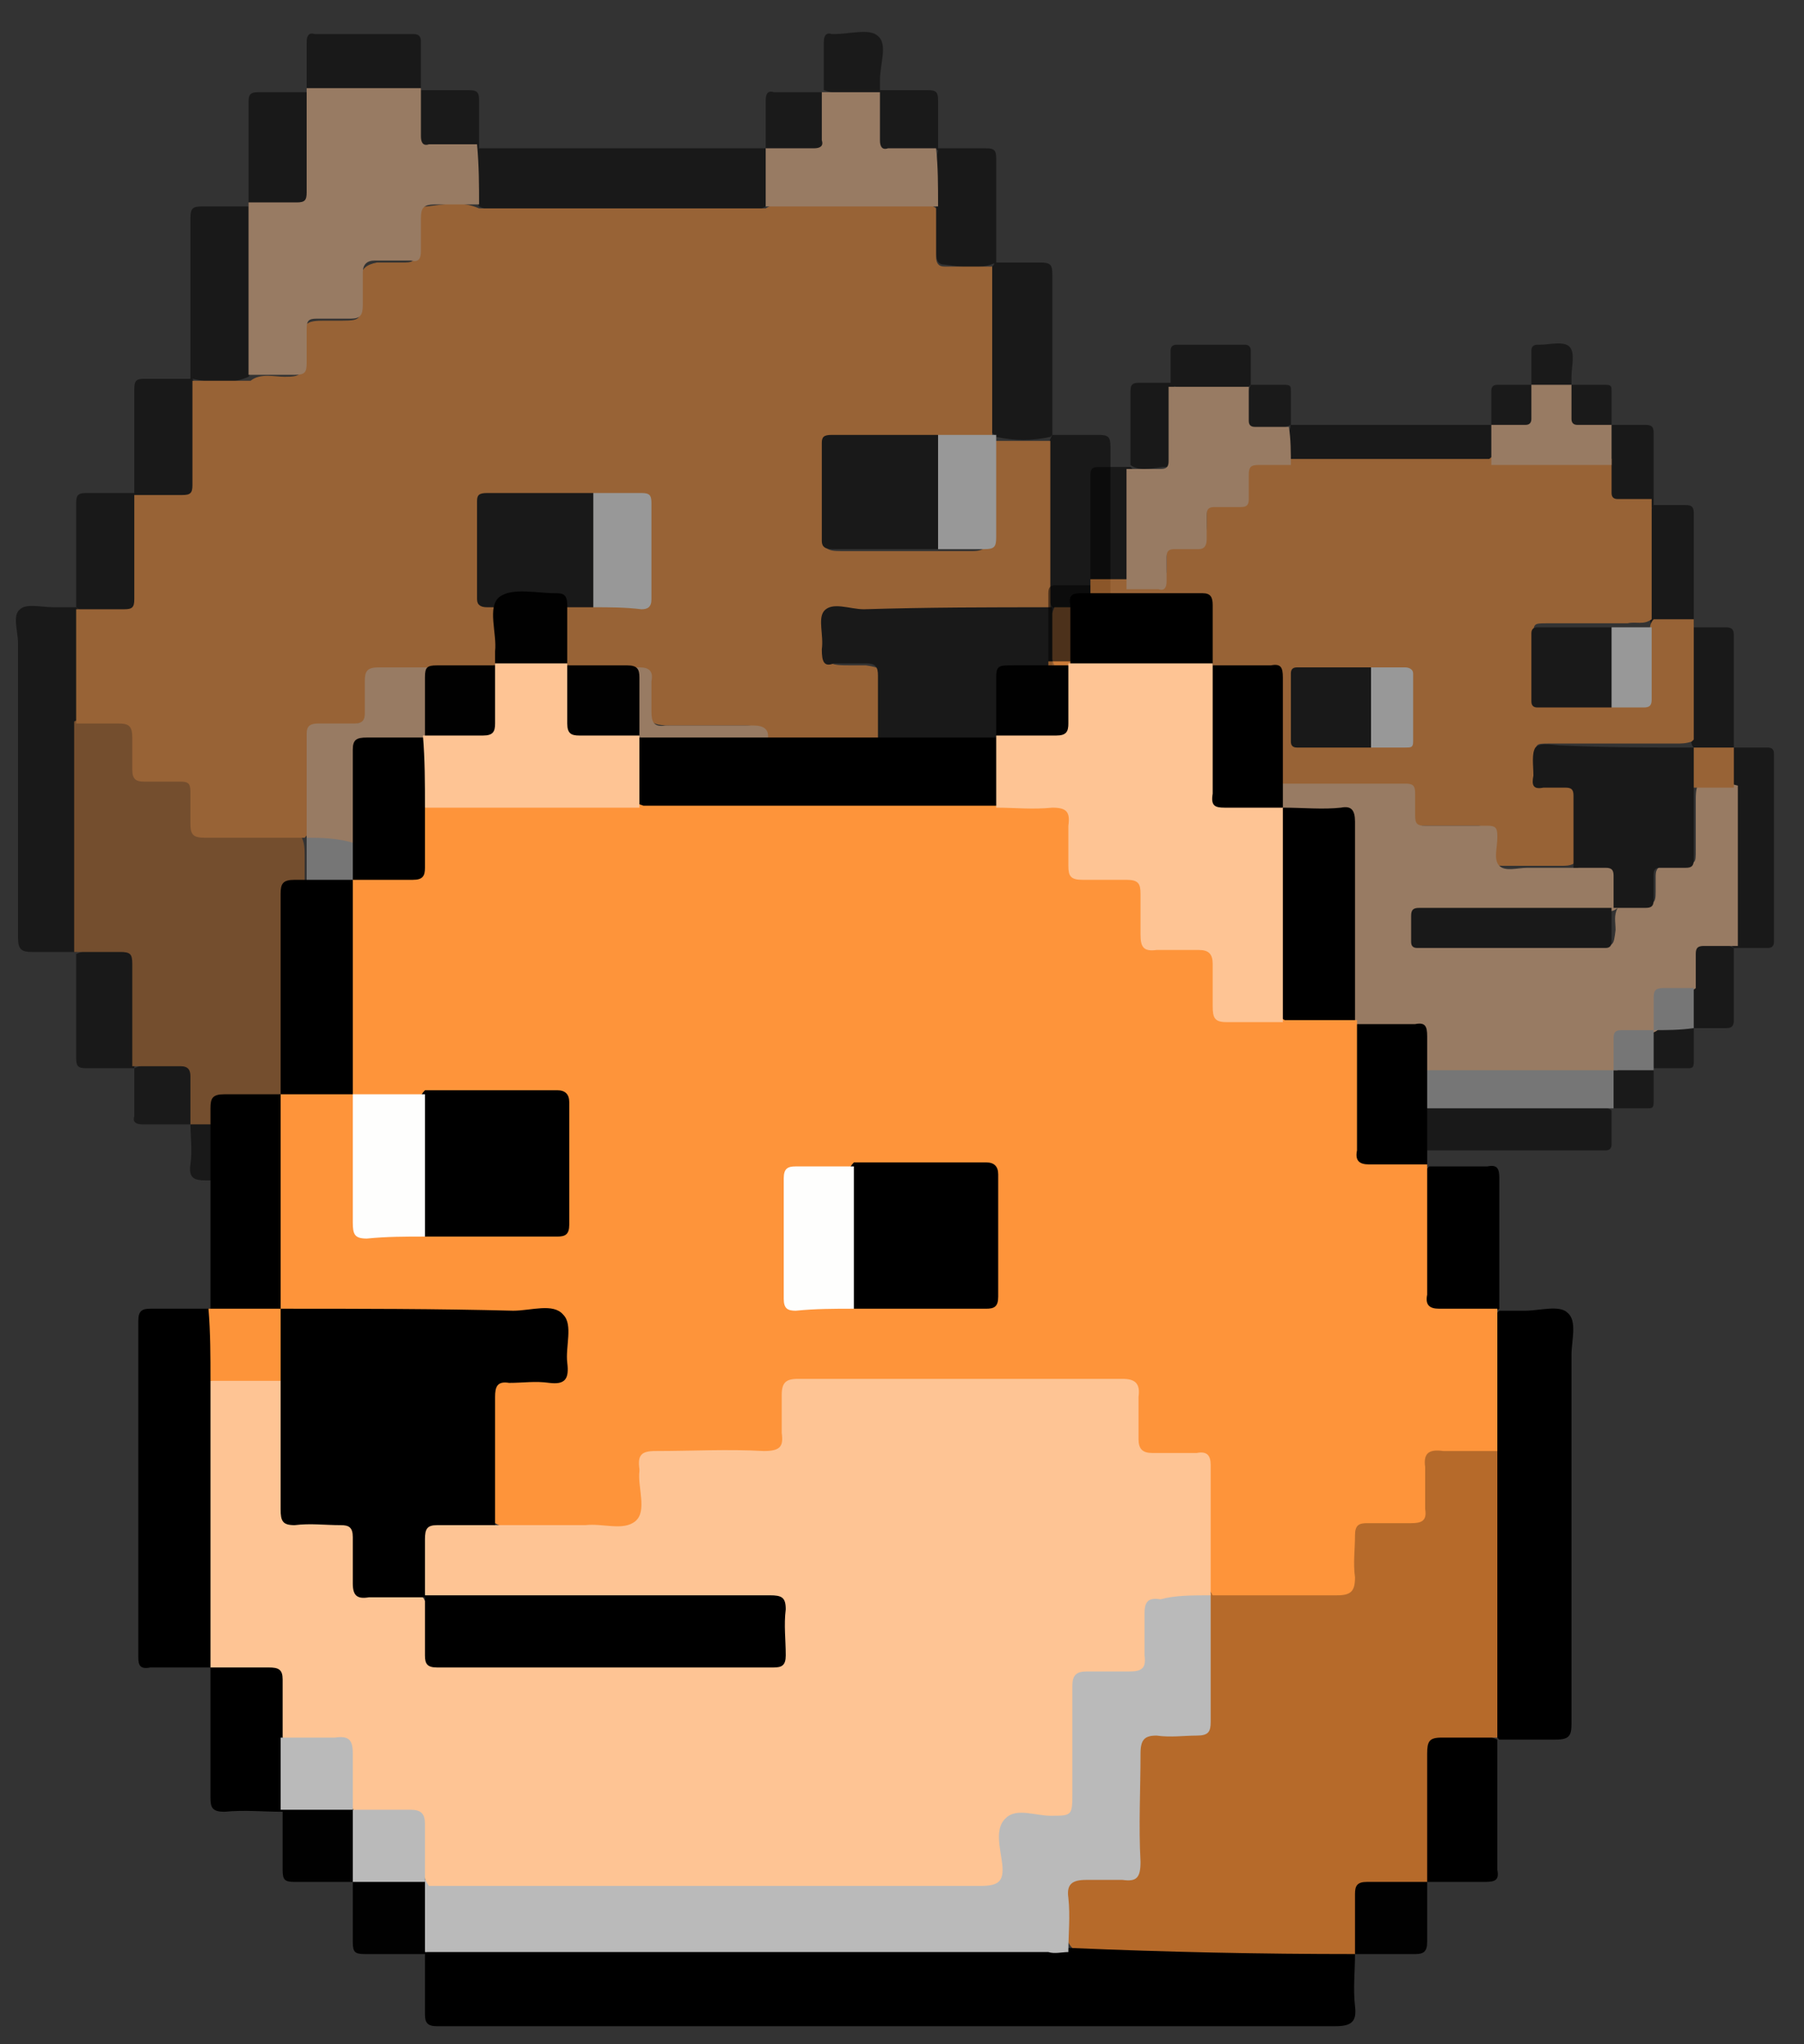 <?xml version="1.0" encoding="utf-8"?>
<!-- Generator: Adobe Illustrator 25.4.1, SVG Export Plug-In . SVG Version: 6.00 Build 0)  -->
<svg version="1.1" id="Capa_1" xmlns="http://www.w3.org/2000/svg" xmlns:xlink="http://www.w3.org/1999/xlink" x="0px" y="0px"
	 viewBox="0 0 90 102" style="enable-background:new 0 0 90 102;" xml:space="preserve">
<rect x="0" y="0" width="90" height="102" fill="#333333" stroke="none"/>
<style type="text/css">
	.st0{opacity:0.5;}
	.st1{fill:#010101;}
	.st2{fill:#B66A2A;}
	.st3{fill:#BABABA;}
	.st4{fill:#FE943A;}
	.st5{fill:#FEC494;}
	.st6{fill:#FD943A;}
	.st7{fill:#FEFEFD;}
</style>
<g class="st0">
	<path d="M46.8,56.1c0,0.8,0,1.6,0,2.4c0,0.3-0.1,0.5-0.4,0.4c-0.1,0-0.2,0-0.4,0c-11.9,0-23.8,0-35.7,0c-0.6,0-0.9-0.1-0.8-0.8
		c0.1-0.7,0-1.4,0-2.1c0,0,0.1-0.1,0.1-0.1c0.2-0.1,0.5-0.1,0.7-0.1c3.6,0,7.1,0,10.7,0c1.4,0,2.8,0,4.2,0c6.8,0,13.5,0,20.3,0
		c0.4,0,0.9-0.1,1.3,0.1C46.7,56.1,46.7,56.1,46.8,56.1z"/>
	<path d="M3.8,47.5c-0.7,0-1.5,0-2.2,0c-0.5,0-0.7-0.1-0.7-0.7c0-4.9,0-9.8,0-14.7c0-0.6-0.3-1.4,0.1-1.7c0.3-0.3,1.1-0.1,1.7-0.1
		c0.4,0,0.7,0,1.1,0c0,0,0.1,0.1,0.1,0.1c0.2,0.3,0.1,0.7,0.1,1c0,1.6,0,3.1,0,4.7c0,3.5,0,7.1,0,10.6c0,0.2,0,0.5-0.1,0.7
		C3.9,47.5,3.8,47.5,3.8,47.5z"/>
	<path d="M23.9,7.4c4.8,0,9.6,0,14.3,0c0,0,0.1,0.1,0.1,0.1c0.1,0.9,0.3,1.9-0.1,2.8c-0.3,0.2-0.7,0.2-1,0.2c-4.1,0-8.1,0-12.2,0
		c-0.4,0-0.7,0-1.1-0.2c-0.5-0.9-0.3-1.9-0.1-2.8C23.8,7.5,23.8,7.4,23.9,7.4z"/>
	<path d="M55.4,30.3c0.8,0,1.6,0,2.4,0c0.3,0,0.4,0.1,0.4,0.4c0,4.5,0,9,0,13.5c0,0.3-0.1,0.4-0.4,0.4c-0.8,0-1.6,0-2.4,0
		c0,0-0.1-0.1-0.1-0.1c-0.1-0.2-0.1-0.5-0.1-0.7c0-3.5,0-7.1,0-10.6c0-0.9-0.1-1.9,0.1-2.8C55.3,30.4,55.3,30.4,55.4,30.3z"/>
	<path d="M9.5,18.9c0-2.7,0-5.3,0-8c0-0.5,0.1-0.6,0.6-0.6c0.8,0,1.5,0,2.3,0c0,0,0.1,0.1,0.1,0.1c0.1,0.3,0.1,0.6,0.1,0.8
		c0,2.2,0,4.5,0,6.7c0,0.3,0,0.6-0.2,0.9c-0.9,0.4-1.9,0.3-2.8,0.1C9.6,18.9,9.6,18.9,9.5,18.9z"/>
	<path d="M49.6,13.1c0.8,0,1.5,0,2.3,0c0.5,0,0.6,0.1,0.6,0.6c0,2.7,0,5.3,0,8c0,0-0.1,0.1-0.1,0.1c-0.9,0.2-1.8,0.2-2.7,0
		c-0.1-0.1-0.1-0.1-0.2-0.2c-0.1-0.3-0.1-0.6-0.1-0.8c0-2.2,0-4.4,0-6.6c0-0.3,0-0.6,0.1-0.9C49.6,13.2,49.6,13.2,49.6,13.1z"/>
	<path d="M52.5,21.7c0.8,0,1.5,0,2.3,0c0.5,0,0.6,0.1,0.6,0.6c0,2.7,0,5.3,0,8c0,0,0,0,0,0c-1,0.4-1.9,0.4-2.9,0
		c-0.2-0.3-0.2-0.7-0.2-1c0-2.2,0-4.4,0-6.6C52.3,22.4,52.3,22,52.5,21.7L52.5,21.7z"/>
	<path d="M15.3,4.5c0-0.8,0-1.6,0-2.4c0-0.3,0.1-0.5,0.4-0.4c1.6,0,3.2,0,4.9,0c0.3,0,0.4,0.1,0.4,0.4c0,0.8,0,1.6,0,2.4
		c0,0-0.1,0.1-0.1,0.1c-0.9,0.3-1.8,0.1-2.7,0.1c-0.9,0-1.9,0.1-2.8-0.1C15.3,4.6,15.3,4.6,15.3,4.5z"/>
	<path d="M12.4,10.3c0-1.7,0-3.5,0-5.2c0-0.4,0.1-0.5,0.5-0.5c0.8,0,1.6,0,2.4,0c0,0,0,0,0,0c0.2,0.2,0.2,0.5,0.2,0.8
		c0,1.4,0,2.8,0,4.1c0,0.8-0.2,1-1,1C13.8,10.5,13,10.7,12.4,10.3L12.4,10.3z"/>
	<path d="M46.8,7.4c0.8,0,1.6,0,2.4,0c0.4,0,0.5,0.1,0.5,0.5c0,1.7,0,3.5,0,5.2l0,0c-0.9,0.4-1.8,0.2-2.6,0.1
		c-0.4,0-0.4-0.4-0.4-0.7c0-0.7,0-1.5,0-2.2c0-0.9-0.1-1.9,0.1-2.8C46.7,7.5,46.7,7.4,46.8,7.4z"/>
	<path d="M6.7,24.6c0-1.7,0-3.5,0-5.2c0-0.4,0.1-0.5,0.5-0.5c0.8,0,1.6,0,2.4,0c0,0,0,0,0,0c0.2,0.3,0.2,0.6,0.2,0.9
		c0,1.3,0,2.7,0,4c0,0.9-0.2,1.1-1.1,1.1c-0.6,0-1.3,0.1-1.9-0.1C6.7,24.7,6.7,24.6,6.7,24.6z"/>
	<path d="M55.4,44.7c0,1.7,0,3.5,0,5.2c0,0.4-0.1,0.6-0.5,0.6c-0.8,0-1.6,0-2.3,0c0,0-0.1-0.1-0.1-0.1c-0.2-0.9-0.1-1.9-0.1-2.8
		c0-0.7,0-1.4,0-2.1c0-0.6,0.3-0.9,0.9-0.9C53.9,44.5,54.7,44.2,55.4,44.7L55.4,44.7z"/>
	<path d="M6.7,53.3c-0.8,0-1.6,0-2.4,0c-0.4,0-0.5-0.1-0.5-0.5c0-1.7,0-3.5,0-5.2c0,0,0,0,0,0c0.9-0.4,1.8-0.2,2.6-0.1
		c0.3,0,0.4,0.3,0.4,0.5c0,1.7,0.2,3.5-0.1,5.2C6.7,53.2,6.7,53.2,6.7,53.3z"/>
	<path d="M3.8,30.3c0-1.7,0-3.5,0-5.2c0-0.4,0.1-0.5,0.5-0.5c0.8,0,1.6,0,2.4,0l0,0c0.2,0.2,0.2,0.5,0.2,0.8c0,1.4,0,2.8,0,4.1
		c0,0.8-0.2,1-1,1C5.2,30.5,4.4,30.8,3.8,30.3L3.8,30.3z"/>
	<path class="st1" d="M41.1,4.5c0-0.8,0-1.6,0-2.4c0-0.3,0.1-0.5,0.4-0.4c0,0,0,0,0.1,0c0.8,0,1.8-0.3,2.2,0.1
		c0.5,0.4,0.1,1.4,0.1,2.2c0,0.2,0,0.4,0,0.6c0,0-0.1,0.1-0.1,0.1C42.9,4.8,42,4.8,41.1,4.5C41.1,4.6,41.1,4.6,41.1,4.5z"/>
	<path class="st1" d="M21,4.5c0.8,0,1.6,0,2.4,0c0.4,0,0.5,0.1,0.5,0.5c0,0.8,0,1.6,0,2.4c0,0,0,0,0,0c-0.9,0.4-1.8,0.2-2.6,0.2
		c-0.2,0-0.4-0.2-0.4-0.4C20.8,6.3,20.6,5.4,21,4.5L21,4.5z"/>
	<path class="st1" d="M38.2,7.4c0-0.8,0-1.6,0-2.4c0-0.3,0.1-0.5,0.4-0.4c0.8,0,1.6,0,2.4,0l0,0c0.4,0.9,0.2,1.8,0.2,2.6
		c0,0.2-0.2,0.4-0.4,0.4C39.9,7.6,39,7.8,38.2,7.4L38.2,7.4z"/>
	<path class="st1" d="M43.9,4.5c0.8,0,1.6,0,2.4,0c0.4,0,0.5,0.1,0.5,0.5c0,0.8,0,1.6,0,2.4c0,0,0,0,0,0c-0.9,0.4-1.8,0.2-2.6,0.2
		c-0.2,0-0.4-0.2-0.4-0.4C43.7,6.3,43.5,5.4,43.9,4.5L43.9,4.5z"/>
	<path class="st1" d="M52.5,50.4c0,0.8,0,1.6,0,2.4c0,0.4-0.1,0.5-0.5,0.5c-0.8,0-1.6,0-2.4,0c0,0-0.1-0.1-0.1-0.1
		c-0.2-0.9-0.2-1.8,0-2.7c0-0.1,0.1-0.1,0.2-0.2C50.7,50.2,51.6,50,52.5,50.4L52.5,50.4z"/>
	<path class="st1" d="M9.5,56.1c-0.8,0-1.6,0-2.4,0c-0.3,0-0.5-0.1-0.4-0.4c0-0.8,0-1.6,0-2.4c0,0,0,0,0,0c0.9-0.4,1.8-0.2,2.6-0.2
		c0.2,0,0.4,0.2,0.4,0.4C9.8,54.4,10,55.3,9.5,56.1L9.5,56.1z"/>
	<path class="st1" d="M49.6,53.3c0,0.8,0,1.6,0,2.4c0,0.4-0.1,0.5-0.5,0.5c-0.8,0-1.6,0-2.4,0c0,0,0,0,0,0c-0.4-0.9-0.2-1.8-0.1-2.8
		c0-0.1,0.1-0.2,0.2-0.2C47.8,53,48.7,52.9,49.6,53.3L49.6,53.3z"/>
	<path class="st2" d="M9.5,56.1c0-0.8,0-1.6,0-2.4c0-0.3-0.1-0.5-0.5-0.5c-0.8,0-1.6,0-2.4,0c0-1.7,0-3.4,0-5.1
		c0-0.5-0.1-0.6-0.6-0.6c-0.8,0-1.5,0-2.3,0c0-3.8,0-7.7,0-11.5c0.8-0.4,1.7-0.2,2.6-0.1c0.3,0,0.4,0.3,0.4,0.5c0.1,0.3,0,0.6,0,0.9
		c0,1.6,0,1.4,1.5,1.4c0.2,0,0.4,0,0.6,0c0.6,0,0.8,0.3,0.8,0.8c0,0.4,0,0.8,0,1.1c0,0.8,0.1,0.9,0.8,0.9c1.2,0,2.4,0,3.6,0
		c0.4,0,0.7,0,1,0.2c0.2,0.3,0.2,0.7,0.2,1c0,1.2,0,2.5,0,3.7c0,0.6,0.2,0.8,0.8,0.8c0.3,0,0.7,0,1,0c0.9,0,1.1,0.2,1.1,1.1
		c0,1.2,0,2.4,0,3.6c0,1,0,1,1,1c1.9,0,1.9,0,1.9,1.9c0,0.4,0.1,0.8-0.2,1.2C17.2,56.1,13.3,56.1,9.5,56.1z"/>
	<path class="st3" d="M21,56.1c0-0.7,0-1.4,0-2.1c0-0.6-0.2-0.7-0.7-0.7c-0.5,0-1,0-1.4,0c-0.5,0-0.7-0.1-0.7-0.7c0-1.5,0-2.9,0-4.4
		c0-0.5-0.1-0.7-0.7-0.7c-0.5,0-1.1,0-1.6,0c-0.5,0-0.6-0.2-0.6-0.6c0-1.7,0-3.4,0-5.2c0,0,0.1-0.1,0.1-0.1c0.8-0.3,1.6-0.1,2.4-0.1
		c0.4,0,0.5,0.3,0.6,0.7c0,0.5,0,1,0,1.5c0,0.4,0.2,0.6,0.6,0.6c0.4,0,0.9,0,1.3,0c0.8,0,0.9,0.2,0.9,1c0,1.3,0,2.6,0,3.9
		c0,0.8,0.1,0.9,0.9,0.9c0.4,0,0.8,0,1.1,0c0.5,0,0.8,0.3,0.8,0.8c0,0.4,0,0.8,0,1.2c0,0.6,0.2,0.9,0.8,0.8c0.2,0,0.5,0,0.7,0
		c6.7,0,13.3,0,20,0c0.4,0,0.9-0.1,1.2,0.2c0,1,0,1.9,0,2.9c-8.3,0-16.6,0-24.9,0C21.6,56.1,21.3,56.1,21,56.1z"/>
	<path class="st4" d="M15.2,41.8c-1.7,0-3.3,0-5,0c-0.6,0-0.7-0.2-0.7-0.7c0-0.5,0-1.1,0-1.6c0-0.4-0.1-0.5-0.5-0.5
		c-0.6,0-1.2,0-1.8,0c-0.4,0-0.6-0.1-0.6-0.6c0-0.5,0-1.1,0-1.6c0-0.6-0.2-0.7-0.7-0.7c-0.7,0-1.4,0-2.1,0c0-1.9,0-3.8,0-5.7
		c0.8,0,1.6,0,2.4,0c0.4,0,0.5-0.1,0.5-0.5c0-1.7,0-3.5,0-5.2c0.8,0,1.6,0,2.4,0c0.4,0,0.5-0.1,0.5-0.5c0-1.7,0-3.5,0-5.2
		c1,0,1.9,0,2.9,0c0.5-0.4,1.2-0.2,1.7-0.2c0.8,0,0.9-0.1,0.9-0.9c0-0.3,0-0.6,0-0.9c0-0.9,0.2-1,1.1-1c0.3,0,0.6,0,0.9,0
		c0.9,0,0.9-0.1,0.9-1c0-0.4,0-0.8,0-1.1c0-0.5,0.3-0.7,0.8-0.8c0.5,0,1,0,1.4,0c0.5,0,0.6-0.2,0.6-0.7c0-0.5,0-1,0-1.4
		c0-0.3,0.1-0.7,0.5-0.7c0.9-0.1,1.7-0.3,2.6,0.1c4.8,0,9.5,0,14.3,0c0.3-0.2,0.6-0.2,0.9-0.2c2.2,0,4.5,0,6.7,0
		c0.3,0,0.7,0,0.9,0.2c0,0.8,0,1.6,0,2.4c0,0.3,0.1,0.5,0.4,0.5c0.8,0,1.6,0,2.4,0c0,2.9,0,5.7,0,8.6c-0.5,0.4-1.1,0.2-1.7,0.2
		c-0.4,0-0.8,0-1.2,0c-1.5,0-3,0-4.5,0c-1,0-1,0-1,1.1c0,1.1,0,2.2,0,3.4c0,0.8,0.1,0.9,0.9,0.9c1.5,0,3.1,0,4.6,0
		c0.6,0,1.2,0,1.9,0c0.6,0,0.8-0.2,0.8-0.8c0-1.2,0-2.5,0-3.7c0-0.4,0-0.7,0.2-1c1,0,1.9,0,2.9,0c0,2.9,0,5.7,0,8.6
		c0,0-0.1,0.1-0.1,0.1c-0.4,0.2-0.7,0.1-1.1,0.1c-3,0-6,0-9,0c-1,0-1,0-1,1c0,1.4,0,1.4,1.4,1.4c0.2,0,0.4,0,0.6,0
		c0.7,0.1,0.9,0.2,0.9,0.9c0,1.5,0,2.9,0,4.4c0,0.2,0,0.5-0.2,0.7c-0.2,0.2-0.5,0.2-0.8,0.2c-1.4,0-2.7,0-4.1,0
		C38.2,39.1,38,39,38,38c0-0.3,0-0.7,0-1c0-0.6-0.2-0.8-0.8-0.8c-1.2,0-2.5,0-3.7,0c-1.1,0-1.2-0.2-1.2-1.2c0-1.8,0.2-1.7-1.7-1.7
		c-3.7,0-7.3,0-11,0c-1.1,0-1.1,0-1.1,1.1c0,1.7,0,1.7-1.7,1.8c-1.1,0-1.1,0-1.1,1.1c0,1.1,0,2.3,0,3.4
		C15.5,41.2,15.5,41.5,15.2,41.8L15.2,41.8z"/>
	<path class="st5" d="M23.9,10.2c-0.7,0-1.5,0-2.2,0c-0.6,0-0.7,0.2-0.7,0.7c0,0.5,0,1.1,0,1.6c0,0.4-0.1,0.6-0.5,0.5
		c-0.6,0-1.2,0-1.8,0c-0.4,0-0.6,0.2-0.6,0.6c0,0.5,0,1.1,0,1.6c0,0.5-0.1,0.7-0.6,0.7c-0.6,0-1.1,0-1.7,0c-0.4,0-0.5,0.1-0.5,0.5
		c0,0.6,0,1.1,0,1.7c0,0.5-0.1,0.6-0.6,0.6c-0.8,0-1.5,0-2.3,0c0-2.9,0-5.7,0-8.6c0.8,0,1.6,0,2.4,0c0.4,0,0.5-0.1,0.5-0.5
		c0-1.7,0-3.5,0-5.2c1.9,0,3.8,0,5.7,0c0,0.8,0,1.6,0,2.4c0,0.3,0.1,0.5,0.4,0.4c0.8,0,1.6,0,2.4,0C23.9,8.3,23.9,9.3,23.9,10.2z"/>
	<path class="st5" d="M46.8,10.3c-2.9,0-5.7,0-8.6,0c0-1,0-1.9,0-2.9c0.8,0,1.6,0,2.4,0c0.3,0,0.5-0.1,0.4-0.4c0-0.8,0-1.6,0-2.4
		c1,0,1.9,0,2.9,0c0,0.8,0,1.6,0,2.4c0,0.3,0.1,0.5,0.4,0.4c0.8,0,1.6,0,2.4,0C46.8,8.3,46.8,9.3,46.8,10.3z"/>
	<path class="st5" d="M15.3,41.8c0-1.7,0-3.5,0-5.2c0-0.4,0.2-0.5,0.6-0.5c0.6,0,1.2,0,1.8,0c0.4,0,0.5-0.2,0.5-0.5
		c0-0.5,0-1.1,0-1.6c0-0.5,0.1-0.7,0.7-0.7c2.1,0,4.2,0,6.3,0c2.2,0,4.5,0,6.7,0c0.5,0,0.7,0.2,0.6,0.7c0,0.5,0,1,0,1.5
		c0,0.5,0.1,0.8,0.7,0.7c1.5,0,2.9,0,4.4,0c0.5,0,0.8,0.2,0.7,0.7c0,0,0,0,0,0.1c0.1,0.7-0.3,1.6,0.2,2c0.5,0.4,1.3,0.1,2,0.1
		c1.2,0,2.4,0,3.6,0c0.8-0.4,1.7-0.2,2.6-0.1c0.2,0,0.4,0.2,0.4,0.4c0.1,0.9,0.2,1.7-0.1,2.6c-0.3,0.3-0.8,0.3-1.2,0.3
		c-3.9,0-7.9,0-11.8,0c-1.1,0-1.2,0-1.2,1.2c0,1.2,0,1.2,1.3,1.2c3.8,0,7.7,0,11.5,0c1.1,0,1.1,0,1.1-1.1c0-0.5-0.1-1.1,0.2-1.5
		c0.5-0.4,1.1-0.2,1.7-0.2c0.9,0,0.9-0.1,0.9-0.9c0-0.4,0-0.8,0-1.1c0-0.5,0.3-0.8,0.8-0.8c0.4,0,0.7,0,1.1,0c1,0,1,0,1-1
		c0-1.2,0-2.4,0-3.6c0-0.3,0-0.7,0.2-1c1-0.3,1.9-0.3,2.9,0c0,3.4,0,6.8,0,10.3c0,0.4,0,0.8,0,1.2c-0.8,0-1.6,0-2.4,0
		c-0.4,0-0.5,0.1-0.5,0.5c0,0.8,0,1.6,0,2.4c-0.3,0.3-0.7,0.2-1,0.2c-1.8,0-1.6-0.2-1.6,1.6c0,0.4,0,0.7-0.2,1l0,0
		c-0.5,0.4-1.2,0.2-1.7,0.2c-0.9,0-0.9,0-0.9,0.9c0,0.6,0.2,1.2-0.2,1.7c0,0,0,0,0,0c-7.3,0-14.7,0-22,0c-0.7,0-1-0.2-0.9-0.9
		c0-0.6,0.3-1.4-0.1-1.9c-0.4-0.4-1.2-0.1-1.8-0.1c-0.9,0-0.9,0-0.9-0.9c0-1.4,0-2.8,0-4.2c0-0.4-0.1-0.6-0.6-0.6
		c-0.5,0-1.1,0-1.6,0c-0.5,0-0.7-0.1-0.7-0.6c0-0.5,0-1.1,0-1.6c0-0.5-0.2-0.6-0.6-0.6C16.8,41.8,16,41.8,15.3,41.8z"/>
	<path class="st6" d="M55.4,33.2c-0.9,0-1.9,0-2.8,0c-0.4-1-0.4-1.9,0-2.9c0,0,0,0,0,0c1,0,1.9,0,2.9,0
		C55.4,31.3,55.4,32.2,55.4,33.2z"/>
	<path class="st3" d="M49.7,50.4c0-0.7,0-1.5,0-2.2c0-0.6,0.2-0.7,0.7-0.7c0.7,0,1.4,0,2.1,0c0,1,0,1.9,0,2.9
		C51.6,50.4,50.6,50.4,49.7,50.4z"/>
	<path class="st3" d="M46.8,53.3c0-0.8,0-1.6,0-2.3c0-0.4,0.1-0.5,0.5-0.5c0.8,0,1.6,0,2.3,0c0,1,0,1.9,0,2.9
		C48.7,53.3,47.7,53.3,46.8,53.3z"/>
	<path d="M52.5,30.3c0,1,0,1.9,0,2.9c0,1.7,0,3.4,0,5.1c0,0.4-0.1,0.6-0.6,0.6c-0.6,0-1.2,0-1.9,0c-0.3,0-0.5,0.1-0.4,0.4
		c0,0.6,0,1.2,0,1.9c0,0.5-0.2,0.6-0.6,0.6c-0.8,0-1.5,0-2.3,0l0,0c0-0.8,0-1.6,0-2.4c0-0.4-0.1-0.5-0.5-0.5c-0.8,0-1.6,0-2.4,0
		c0-1.7,0-3.4,0-5.2c0-0.4-0.1-0.6-0.6-0.6c-0.5,0-1.1,0-1.6,0C41.1,33.3,41,33,41,32.4c0.1-0.7-0.2-1.5,0.1-1.9
		c0.4-0.5,1.3-0.1,2-0.1C46.3,30.3,49.4,30.3,52.5,30.3z"/>
	<path d="M29.6,30.3c-1.8,0-3.5,0-5.3,0c-0.3,0-0.5-0.1-0.5-0.4c0-1.6,0-3.2,0-4.9c0-0.3,0.1-0.4,0.5-0.4c1.8,0,3.5,0,5.3,0
		c0.2,0.2,0.2,0.5,0.2,0.7c0,1.4,0,2.8,0,4.2C29.8,29.8,29.8,30.1,29.6,30.3z"/>
	<path d="M46.8,27.4c-1.8,0-3.5,0-5.3,0c-0.3,0-0.5-0.1-0.5-0.4c0-1.6,0-3.2,0-4.9c0-0.3,0.1-0.4,0.5-0.4c1.8,0,3.5,0,5.3,0
		C47,22,47,22.2,47,22.5c0,1.4,0,2.8,0,4.2C47,27,47,27.2,46.8,27.4z"/>
	<path class="st7" d="M29.6,30.3c0-1.9,0-3.8,0-5.7c0.8,0,1.6,0,2.4,0c0.4,0,0.5,0.1,0.5,0.5c0,1.6,0,3.2,0,4.8
		c0,0.4-0.2,0.5-0.5,0.5C31.2,30.3,30.4,30.3,29.6,30.3z"/>
	<path class="st7" d="M46.8,27.4c0-1.9,0-3.8,0-5.7c1,0,1.9,0,2.9,0c0,0,0,0,0,0c0,1.7,0,3.4,0,5.1c0,0.5-0.1,0.6-0.6,0.6
		C48.3,27.4,47.5,27.4,46.8,27.4z"/>
	<path d="M46.8,41.8c0,0.8,0,1.6,0,2.4c0,0.3-0.1,0.5-0.4,0.4c-4.5,0-9,0-13.4,0c-0.3,0-0.5-0.1-0.4-0.4c0-0.6,0-1.2,0-1.9
		c0-0.5,0.2-0.6,0.6-0.6C37.6,41.8,42.2,41.8,46.8,41.8C46.8,41.8,46.8,41.8,46.8,41.8z"/>
</g>
<g class="st0">
	<path d="M80.4,55.4c0,0.6,0,1.1,0,1.7c0,0.2-0.1,0.3-0.3,0.3c-0.1,0-0.2,0-0.3,0c-8.3,0-16.7,0-25,0c-0.5,0-0.6-0.1-0.6-0.6
		c0-0.5,0-1,0-1.5c0,0,0,0,0.1-0.1c0.2-0.1,0.3-0.1,0.5-0.1c2.5,0,5,0,7.5,0c1,0,1.9,0,2.9,0c4.7,0,9.5,0,14.2,0
		C79.8,55.2,80.1,55.2,80.4,55.4C80.4,55.3,80.4,55.3,80.4,55.4z"/>
	<path d="M50.3,49.3c-0.5,0-1,0-1.6,0c-0.4,0-0.5-0.1-0.5-0.5c0-3.4,0-6.9,0-10.3c0-0.4-0.2-1,0.1-1.2c0.2-0.2,0.8-0.1,1.2-0.1
		c0.3,0,0.5,0,0.8,0c0,0,0,0,0.1,0.1c0.1,0.2,0.1,0.5,0.1,0.7c0,1.1,0,2.2,0,3.3c0,2.5,0,5,0,7.5C50.5,48.9,50.5,49.1,50.3,49.3
		C50.4,49.3,50.4,49.3,50.3,49.3z"/>
	<path d="M64.4,21.2c3.4,0,6.7,0,10.1,0c0,0,0,0,0.1,0.1c0.1,0.7,0.2,1.3-0.1,2c-0.2,0.1-0.5,0.1-0.7,0.1c-2.8,0-5.7,0-8.5,0
		c-0.2,0-0.5,0-0.7-0.1C64.1,22.6,64.2,22,64.4,21.2C64.3,21.3,64.4,21.3,64.4,21.2z"/>
	<path d="M86.5,37.3c0.6,0,1.1,0,1.7,0c0.2,0,0.3,0.1,0.3,0.3c0,3.1,0,6.3,0,9.4c0,0.2-0.1,0.3-0.3,0.3c-0.6,0-1.1,0-1.7,0
		c0,0,0,0-0.1-0.1c-0.1-0.2-0.1-0.3-0.1-0.5c0-2.5,0-4.9,0-7.4C86.4,38.7,86.2,38,86.5,37.3C86.4,37.3,86.4,37.3,86.5,37.3z"/>
	<path d="M54.4,29.3c0-1.9,0-3.7,0-5.6c0-0.3,0.1-0.4,0.4-0.4c0.5,0,1.1,0,1.6,0c0,0,0,0,0.1,0.1c0.1,0.2,0.1,0.4,0.1,0.6
		c0,1.6,0,3.1,0,4.7c0,0.2,0,0.4-0.1,0.6C55.8,29.5,55.1,29.4,54.4,29.3C54.4,29.3,54.4,29.3,54.4,29.3z"/>
	<path d="M82.5,25.2c0.5,0,1.1,0,1.6,0c0.3,0,0.4,0.1,0.4,0.4c0,1.9,0,3.7,0,5.6c0,0,0,0-0.1,0.1c-0.6,0.1-1.3,0.1-1.9,0
		c-0.1,0-0.1-0.1-0.1-0.1c-0.1-0.2-0.1-0.4-0.1-0.6c0-1.5,0-3.1,0-4.6C82.3,25.7,82.3,25.5,82.5,25.2C82.4,25.3,82.4,25.3,82.5,25.2
		z"/>
	<path d="M84.5,31.3c0.5,0,1.1,0,1.6,0c0.3,0,0.4,0.1,0.4,0.4c0,1.9,0,3.7,0,5.6c0,0,0,0,0,0c-0.7,0.3-1.4,0.2-2,0
		c-0.2-0.2-0.1-0.5-0.1-0.7c0-1.5,0-3.1,0-4.6C84.3,31.7,84.3,31.5,84.5,31.3L84.5,31.3z"/>
	<path d="M58.4,19.2c0-0.6,0-1.1,0-1.7c0-0.2,0.1-0.3,0.3-0.3c1.1,0,2.3,0,3.4,0c0.2,0,0.3,0.1,0.3,0.3c0,0.6,0,1.1,0,1.7
		c0,0,0,0-0.1,0.1c-0.6,0.2-1.3,0.1-1.9,0.1C59.8,19.4,59.1,19.5,58.4,19.2C58.4,19.3,58.4,19.2,58.4,19.2z"/>
	<path d="M56.4,23.2c0-1.2,0-2.4,0-3.7c0-0.3,0.1-0.4,0.4-0.4c0.6,0,1.1,0,1.7,0c0,0,0,0,0,0c0.1,0.2,0.2,0.4,0.2,0.6
		c0,1,0,1.9,0,2.9c0,0.6-0.1,0.7-0.7,0.7C57.3,23.4,56.8,23.5,56.4,23.2L56.4,23.2z"/>
	<path d="M80.4,21.2c0.6,0,1.1,0,1.7,0c0.3,0,0.4,0.1,0.4,0.4c0,1.2,0,2.4,0,3.7l0,0c-0.6,0.3-1.2,0.2-1.9,0.1
		c-0.3,0-0.3-0.3-0.3-0.5c0-0.5,0-1,0-1.5C80.3,22.6,80.2,22,80.4,21.2C80.4,21.3,80.4,21.3,80.4,21.2z"/>
	<path d="M52.3,33.3c0-1.2,0-2.4,0-3.7c0-0.3,0.1-0.4,0.4-0.4c0.6,0,1.1,0,1.7,0c0,0,0,0,0,0c0.2,0.2,0.2,0.4,0.2,0.6
		c0,0.9,0,1.9,0,2.8c0,0.6-0.1,0.8-0.8,0.8C53.3,33.4,52.9,33.5,52.3,33.3C52.4,33.3,52.4,33.3,52.3,33.3z"/>
	<path d="M86.5,47.3c0,1.2,0,2.4,0,3.6c0,0.3-0.1,0.4-0.4,0.4c-0.5,0-1.1,0-1.6,0c0,0,0,0-0.1-0.1c-0.2-0.7-0.1-1.3-0.1-2
		c0-0.5,0-1,0-1.5c0-0.4,0.2-0.6,0.6-0.6C85.4,47.2,86,47,86.5,47.3L86.5,47.3z"/>
	<path d="M52.3,53.4c-0.6,0-1.1,0-1.7,0c-0.3,0-0.4-0.1-0.4-0.4c0-1.2,0-2.4,0-3.7c0,0,0,0,0,0c0.6-0.3,1.2-0.2,1.9-0.1
		c0.2,0,0.3,0.2,0.3,0.4C52.5,50.8,52.6,52.1,52.3,53.4C52.4,53.3,52.4,53.3,52.3,53.4z"/>
	<path d="M50.3,37.3c0-1.2,0-2.4,0-3.7c0-0.3,0.1-0.4,0.4-0.4c0.6,0,1.1,0,1.7,0l0,0c0.1,0.2,0.2,0.4,0.2,0.6c0,1,0,1.9,0,2.9
		c0,0.6-0.1,0.7-0.7,0.7C51.3,37.4,50.8,37.6,50.3,37.3L50.3,37.3z"/>
	<path class="st1" d="M76.4,19.2c0-0.6,0-1.1,0-1.7c0-0.2,0.1-0.3,0.3-0.3c0,0,0,0,0.1,0c0.5,0,1.2-0.2,1.5,0.1
		c0.3,0.3,0.1,1,0.1,1.5c0,0.1,0,0.3,0,0.4c0,0,0,0-0.1,0.1C77.7,19.4,77.1,19.4,76.4,19.2C76.5,19.3,76.5,19.2,76.4,19.2z"/>
	<path class="st1" d="M62.4,19.2c0.6,0,1.1,0,1.7,0c0.3,0,0.3,0.1,0.3,0.3c0,0.6,0,1.1,0,1.7c0,0,0,0,0,0c-0.6,0.3-1.2,0.2-1.9,0.1
		c-0.1,0-0.3-0.1-0.3-0.3C62.2,20.4,62.1,19.8,62.4,19.2L62.4,19.2z"/>
	<path class="st1" d="M74.4,21.2c0-0.6,0-1.1,0-1.7c0-0.2,0.1-0.3,0.3-0.3c0.6,0,1.1,0,1.7,0l0,0c0.3,0.6,0.2,1.2,0.1,1.9
		c0,0.1-0.1,0.3-0.3,0.3C75.6,21.4,75,21.5,74.4,21.2L74.4,21.2z"/>
	<path class="st1" d="M78.4,19.2c0.6,0,1.1,0,1.7,0c0.3,0,0.3,0.1,0.3,0.3c0,0.6,0,1.1,0,1.7c0,0,0,0,0,0c-0.6,0.3-1.2,0.2-1.9,0.1
		c-0.1,0-0.3-0.1-0.3-0.3C78.3,20.4,78.1,19.8,78.4,19.2L78.4,19.2z"/>
	<path class="st1" d="M84.5,51.3c0,0.6,0,1.1,0,1.7c0,0.3-0.1,0.3-0.3,0.3c-0.6,0-1.1,0-1.7,0c0,0,0,0-0.1-0.1
		c-0.1-0.6-0.1-1.3,0-1.9c0-0.1,0.1-0.1,0.1-0.1C83.2,51.2,83.8,51.1,84.5,51.3L84.5,51.3z"/>
	<path class="st1" d="M54.3,55.4c-0.6,0-1.1,0-1.7,0c-0.2,0-0.3-0.1-0.3-0.3c0-0.6,0-1.1,0-1.7c0,0,0,0,0,0c0.6-0.3,1.2-0.2,1.8-0.1
		c0.1,0,0.3,0.1,0.3,0.3C54.5,54.1,54.6,54.8,54.3,55.4L54.3,55.4z"/>
	<path class="st1" d="M82.5,53.3c0,0.6,0,1.1,0,1.7c0,0.3-0.1,0.3-0.3,0.3c-0.6,0-1.1,0-1.7,0c0,0,0,0,0,0c-0.3-0.6-0.2-1.3-0.1-1.9
		c0-0.1,0.1-0.1,0.1-0.1C81.2,53.2,81.8,53.1,82.5,53.3L82.5,53.3z"/>
	<path class="st2" d="M54.3,55.4c0-0.6,0-1.1,0-1.7c0-0.2-0.1-0.3-0.3-0.3c-0.6,0-1.1,0-1.7,0c0-1.2,0-2.4,0-3.6
		c0-0.3-0.1-0.4-0.4-0.4c-0.5,0-1.1,0-1.6,0c0-2.7,0-5.4,0-8c0.6-0.3,1.2-0.1,1.8-0.1c0.2,0,0.3,0.2,0.3,0.4c0,0.2,0,0.4,0,0.6
		c0,1.1,0,1,1,1c0.1,0,0.3,0,0.4,0c0.4,0,0.6,0.2,0.6,0.6c0,0.3,0,0.5,0,0.8c0,0.6,0,0.6,0.6,0.6c0.9,0,1.7,0,2.6,0
		c0.2,0,0.5,0,0.7,0.1c0.2,0.2,0.1,0.5,0.1,0.7c0,0.9,0,1.7,0,2.6c0,0.4,0.2,0.6,0.6,0.6c0.2,0,0.5,0,0.7,0c0.6,0,0.7,0.1,0.7,0.7
		c0,0.9,0,1.7,0,2.6c0,0.7,0,0.7,0.7,0.7c1.3,0,1.3,0,1.3,1.3c0,0.3,0.1,0.6-0.2,0.8C59.7,55.4,57,55.4,54.3,55.4z"/>
	<path class="st3" d="M62.4,55.3c0-0.5,0-1,0-1.5c0-0.4-0.1-0.5-0.5-0.5c-0.3,0-0.7,0-1,0c-0.4,0-0.5-0.1-0.5-0.5c0-1,0-2,0-3.1
		c0-0.4-0.1-0.5-0.5-0.5c-0.4,0-0.8,0-1.2,0c-0.3,0-0.4-0.1-0.4-0.4c0-1.2,0-2.4,0-3.6c0,0,0,0,0.1-0.1c0.6-0.2,1.1-0.1,1.7-0.1
		c0.3,0,0.4,0.2,0.4,0.5c0,0.4,0,0.7,0,1.1c0,0.3,0.1,0.4,0.4,0.4c0.3,0,0.6,0,0.9,0c0.5,0,0.6,0.1,0.7,0.7c0,0.9,0,1.8,0,2.7
		c0,0.6,0,0.6,0.6,0.6c0.3,0,0.5,0,0.8,0c0.4,0,0.5,0.2,0.6,0.6c0,0.3,0,0.6,0,0.9c0,0.4,0.1,0.6,0.6,0.6c0.2,0,0.3,0,0.5,0
		c4.7,0,9.3,0,14,0c0.3,0,0.6-0.1,0.9,0.2c0,0.7,0,1.3,0,2c-5.8,0-11.6,0-17.5,0C62.8,55.4,62.6,55.3,62.4,55.3z"/>
	<path class="st4" d="M58.3,45.3c-1.2,0-2.3,0-3.5,0c-0.4,0-0.5-0.1-0.5-0.5c0-0.4,0-0.8,0-1.2c0-0.3-0.1-0.4-0.4-0.4
		c-0.4,0-0.8,0-1.3,0c-0.3,0-0.4-0.1-0.4-0.4c0-0.4,0-0.8,0-1.2c0-0.4-0.1-0.5-0.5-0.5c-0.5,0-1,0-1.5,0c0-1.3,0-2.7,0-4
		c0.6,0,1.1,0,1.7,0c0.3,0,0.4-0.1,0.4-0.4c0-1.2,0-2.4,0-3.7c0.6,0,1.1,0,1.7,0c0.3,0,0.4-0.1,0.4-0.4c0-1.2,0-2.4,0-3.7
		c0.7,0,1.3,0,2,0c0.4-0.3,0.8-0.1,1.2-0.1c0.6,0,0.6,0,0.6-0.6c0-0.2,0-0.4,0-0.7c0-0.6,0.1-0.7,0.8-0.7c0.2,0,0.4,0,0.6,0
		c0.6,0,0.6,0,0.6-0.7c0-0.3,0-0.5,0-0.8c0-0.3,0.2-0.5,0.5-0.5c0.3,0,0.7,0,1,0c0.3,0,0.5-0.2,0.5-0.5c0-0.3,0-0.7,0-1
		c0-0.2,0.1-0.5,0.3-0.5c0.6-0.1,1.2-0.2,1.8,0.1c3.3,0,6.7,0,10,0c0.2-0.2,0.4-0.2,0.7-0.2c1.6,0,3.1,0,4.7,0c0.2,0,0.5,0,0.7,0.2
		c0,0.6,0,1.1,0,1.7c0,0.2,0.1,0.3,0.3,0.3c0.6,0,1.1,0,1.7,0c0,2,0,4,0,6c-0.4,0.3-0.8,0.1-1.2,0.2c-0.3,0-0.6,0-0.8,0
		c-1.1,0-2.1,0-3.2,0c-0.7,0-0.7,0-0.7,0.7c0,0.8,0,1.6,0,2.4c0,0.6,0,0.6,0.6,0.6c1.1,0,2.2,0,3.3,0c0.4,0,0.9,0,1.3,0
		c0.4,0,0.6-0.1,0.6-0.6c0-0.9,0-1.7,0-2.6c0-0.2,0-0.5,0.2-0.7c0.7,0,1.3,0,2,0c0,2,0,4,0,6c0,0,0,0-0.1,0.1
		c-0.3,0.1-0.5,0.1-0.8,0.1c-2.1,0-4.2,0-6.3,0c-0.7,0-0.7,0-0.7,0.7c0,1,0,1,1,1c0.1,0,0.3,0,0.4,0c0.5,0,0.6,0.1,0.6,0.7
		c0,1,0,2,0,3.1c0,0.2,0,0.3-0.1,0.5c-0.2,0.1-0.4,0.1-0.6,0.1c-1,0-1.9,0-2.9,0c-0.6,0-0.7-0.1-0.8-0.8c0-0.2,0-0.5,0-0.7
		c0-0.4-0.2-0.5-0.5-0.5c-0.9,0-1.7,0-2.6,0c-0.7,0-0.8-0.1-0.9-0.8c0-1.3,0.1-1.2-1.2-1.2c-2.6,0-5.1,0-7.7,0c-0.8,0-0.8,0-0.8,0.8
		c0,1.2,0,1.2-1.2,1.2c-0.8,0-0.8,0-0.8,0.8c0,0.8,0,1.6,0,2.4C58.5,44.9,58.5,45.1,58.3,45.3L58.3,45.3z"/>
	<path class="st5" d="M64.4,23.2c-0.5,0-1,0-1.6,0c-0.4,0-0.5,0.1-0.5,0.5c0,0.4,0,0.8,0,1.2c0,0.3-0.1,0.4-0.4,0.4
		c-0.4,0-0.8,0-1.3,0c-0.3,0-0.4,0.1-0.4,0.4c0,0.4,0,0.8,0,1.2c0,0.3-0.1,0.5-0.4,0.5c-0.4,0-0.8,0-1.2,0c-0.3,0-0.4,0.1-0.4,0.4
		c0,0.4,0,0.8,0,1.2c0,0.3-0.1,0.5-0.4,0.4c-0.5,0-1.1,0-1.6,0c0-2,0-4,0-6c0.6,0,1.1,0,1.7,0c0.3,0,0.4-0.1,0.4-0.4
		c0-1.2,0-2.4,0-3.7c1.3,0,2.7,0,4,0c0,0.6,0,1.1,0,1.7c0,0.2,0.1,0.3,0.3,0.3c0.6,0,1.1,0,1.7,0C64.4,21.9,64.4,22.6,64.4,23.2z"/>
	<path class="st5" d="M80.4,23.2c-2,0-4,0-6,0c0-0.7,0-1.3,0-2c0.6,0,1.1,0,1.7,0c0.2,0,0.3-0.1,0.3-0.3c0-0.6,0-1.1,0-1.7
		c0.7,0,1.3,0,2,0c0,0.6,0,1.1,0,1.7c0,0.2,0.1,0.3,0.3,0.3c0.6,0,1.1,0,1.7,0C80.4,21.9,80.4,22.6,80.4,23.2z"/>
	<path class="st5" d="M58.4,45.3c0-1.2,0-2.4,0-3.7c0-0.3,0.1-0.4,0.4-0.4c0.4,0,0.8,0,1.3,0c0.3,0,0.4-0.1,0.4-0.4
		c0-0.4,0-0.8,0-1.2c0-0.4,0.1-0.5,0.5-0.5c1.5,0,2.9,0,4.4,0c1.6,0,3.1,0,4.7,0c0.4,0,0.5,0.1,0.5,0.5c0,0.3,0,0.7,0,1.1
		c0,0.4,0.1,0.5,0.5,0.5c1,0,2,0,3.1,0c0.4,0,0.5,0.1,0.5,0.5c0,0,0,0,0,0.1c0,0.5-0.2,1.1,0.1,1.4c0.3,0.3,0.9,0.1,1.4,0.1
		c0.8,0,1.7,0,2.5,0c0.6-0.3,1.2-0.1,1.8-0.1c0.2,0,0.3,0.1,0.3,0.3c0,0.6,0.2,1.2-0.1,1.8c-0.2,0.2-0.5,0.2-0.8,0.2
		c-2.8,0-5.5,0-8.3,0c-0.8,0-0.8,0-0.8,0.8c0,0.9,0,0.9,0.9,0.9c2.7,0,5.4,0,8.1,0c0.7,0,0.7,0,0.8-0.8c0-0.4-0.1-0.7,0.1-1.1
		c0.4-0.3,0.8-0.2,1.2-0.2c0.6,0,0.7,0,0.7-0.6c0-0.3,0-0.5,0-0.8c0-0.4,0.2-0.5,0.6-0.6c0.2,0,0.5,0,0.7,0c0.7,0,0.7,0,0.7-0.7
		c0-0.8,0-1.7,0-2.5c0-0.2,0-0.5,0.1-0.7c0.7-0.2,1.3-0.2,2,0c0,2.4,0,4.8,0,7.2c0,0.3,0,0.6,0,0.8c-0.6,0-1.1,0-1.7,0
		c-0.3,0-0.4,0.1-0.4,0.4c0,0.5,0,1.1,0,1.7c-0.2,0.2-0.5,0.1-0.7,0.2c-1.3,0-1.1-0.1-1.1,1.2c0,0.2,0,0.5-0.1,0.7l0,0
		c-0.4,0.3-0.8,0.1-1.2,0.1c-0.6,0-0.6,0-0.7,0.7c0,0.4,0.1,0.8-0.1,1.2c0,0,0,0,0,0c-5.1,0-10.3,0-15.4,0c-0.5,0-0.7-0.1-0.6-0.6
		c0-0.4,0.2-1-0.1-1.3c-0.3-0.3-0.8-0.1-1.3-0.1c-0.6,0-0.6,0-0.6-0.7c0-1,0-2,0-3c0-0.3-0.1-0.4-0.4-0.4c-0.4,0-0.8,0-1.2,0
		c-0.3,0-0.5-0.1-0.5-0.4c0-0.4,0-0.8,0-1.2c0-0.3-0.1-0.4-0.4-0.4C59.4,45.3,58.9,45.3,58.4,45.3z"/>
	<path class="st6" d="M86.5,39.3c-0.7,0-1.3,0-2,0c-0.3-0.7-0.3-1.3,0-2c0,0,0,0,0,0c0.7,0,1.3,0,2,0C86.5,38,86.5,38.6,86.5,39.3z"
		/>
	<path class="st3" d="M82.5,51.4c0-0.5,0-1,0-1.6c0-0.4,0.1-0.5,0.5-0.5c0.5,0,1,0,1.5,0c0,0.7,0,1.3,0,2
		C83.8,51.4,83.1,51.4,82.5,51.4z"/>
	<path class="st3" d="M80.5,53.4c0-0.5,0-1.1,0-1.6c0-0.3,0.1-0.4,0.4-0.4c0.5,0,1.1,0,1.6,0c0,0.7,0,1.3,0,2
		C81.8,53.4,81.1,53.4,80.5,53.4z"/>
	<path d="M84.5,37.3c0,0.7,0,1.3,0,2c0,1.2,0,2.4,0,3.6c0,0.3-0.1,0.4-0.4,0.4c-0.4,0-0.9,0-1.3,0c-0.2,0-0.3,0.1-0.3,0.3
		c0,0.4,0,0.9,0,1.3c0,0.3-0.1,0.4-0.4,0.4c-0.5,0-1.1,0-1.6,0l0,0c0-0.5,0-1.1,0-1.6c0-0.3-0.1-0.4-0.4-0.4c-0.5,0-1.1,0-1.6,0
		c0-1.2,0-2.4,0-3.6c0-0.3-0.1-0.4-0.4-0.4c-0.4,0-0.7,0-1.1,0c-0.5,0.1-0.6-0.1-0.5-0.6c0-0.5-0.1-1.1,0.1-1.4
		c0.3-0.3,0.9-0.1,1.4-0.1C80.1,37.3,82.3,37.3,84.5,37.3z"/>
	<path d="M68.4,37.3c-1.2,0-2.5,0-3.7,0c-0.2,0-0.3-0.1-0.3-0.3c0-1.1,0-2.3,0-3.4c0-0.2,0.1-0.3,0.3-0.3c1.2,0,2.5,0,3.7,0
		c0.1,0.1,0.2,0.3,0.2,0.5c0,1,0,2,0,3C68.6,36.9,68.5,37.1,68.4,37.3z"/>
	<path d="M80.4,35.3c-1.2,0-2.5,0-3.7,0c-0.2,0-0.3-0.1-0.3-0.3c0-1.1,0-2.3,0-3.4c0-0.2,0.1-0.3,0.3-0.3c1.2,0,2.5,0,3.7,0
		c0.1,0.1,0.2,0.3,0.2,0.5c0,1,0,2,0,3C80.6,34.9,80.6,35.1,80.4,35.3z"/>
	<path class="st7" d="M68.4,37.3c0-1.3,0-2.7,0-4c0.6,0,1.1,0,1.7,0c0.2,0,0.4,0.1,0.4,0.3c0,1.1,0,2.2,0,3.4c0,0.3-0.1,0.3-0.4,0.3
		C69.5,37.3,69,37.3,68.4,37.3z"/>
	<path class="st7" d="M80.4,35.3c0-1.3,0-2.7,0-4c0.7,0,1.3,0,2,0c0,0,0,0,0,0c0,1.2,0,2.4,0,3.6c0,0.3-0.1,0.4-0.4,0.4
		C81.5,35.3,81,35.3,80.4,35.3z"/>
	<path d="M80.4,45.3c0,0.6,0,1.1,0,1.7c0,0.2-0.1,0.3-0.3,0.3c-3.1,0-6.3,0-9.4,0c-0.2,0-0.3-0.1-0.3-0.3c0-0.4,0-0.9,0-1.3
		c0-0.3,0.1-0.4,0.4-0.4C74,45.3,77.2,45.3,80.4,45.3C80.5,45.3,80.4,45.3,80.4,45.3z"/>
</g>
<g>
	<path d="M21.2,97.5c0,1,0,2,0,3c0,0.4,0.1,0.6,0.6,0.6c0.1,0,0.3,0,0.4,0c14.8,0,29.6,0,44.4,0c0.8,0,1.1-0.2,1-1
		c-0.1-0.9,0-1.7,0-2.6c0,0-0.1-0.1-0.1-0.1c-0.3-0.1-0.6-0.2-0.9-0.2c-4.4,0-8.9,0-13.3,0c-1.7-0.1-3.4,0-5.2,0
		c-8.4,0-16.8,0-25.2,0c-0.5,0-1.1-0.1-1.6,0.2C21.3,97.4,21.2,97.4,21.2,97.5z"/>
	<path d="M74.8,86.8c0.9,0,1.8,0,2.8,0c0.7,0,0.8-0.2,0.8-0.8c0-6.1,0-12.3,0-18.4c0-0.7,0.3-1.7-0.2-2.1c-0.4-0.4-1.4-0.1-2.1-0.1
		c-0.4,0-0.9,0-1.3,0c0,0-0.1,0.1-0.1,0.1c-0.2,0.4-0.2,0.8-0.2,1.2c0,1.9,0,3.9,0,5.8c0,4.4,0,8.8,0,13.3c0,0.3,0,0.6,0.2,0.9
		C74.7,86.7,74.7,86.7,74.8,86.8z"/>
	<path d="M49.8,36.8c-6,0-11.9,0-17.9,0c0,0-0.1,0.1-0.1,0.1c-0.2,1.2-0.4,2.4,0.1,3.5c0.4,0.2,0.9,0.2,1.3,0.2c5.1,0,10.1,0,15.2,0
		c0.4,0,0.9,0,1.3-0.2c0.6-1.2,0.3-2.3,0.2-3.5C49.8,36.8,49.8,36.8,49.8,36.8z"/>
	<path d="M10.5,65.3c-1,0-2,0-3,0c-0.4,0-0.6,0.1-0.6,0.6c0,5.6,0,11.2,0,16.8c0,0.4,0.1,0.6,0.6,0.5c1,0,2,0,3,0
		c0,0,0.1-0.1,0.1-0.1c0.1-0.3,0.2-0.6,0.2-0.9c0-4.4,0-8.8,0-13.2c0-1.2,0.2-2.4-0.1-3.5C10.6,65.4,10.5,65.4,10.5,65.3z"/>
	<path d="M67.6,51c0-3.3,0-6.7,0-10c0-0.6-0.2-0.8-0.7-0.7c-0.9,0.1-1.9,0-2.9,0c0,0-0.1,0.1-0.1,0.1c-0.2,0.3-0.2,0.7-0.2,1
		c0,2.8,0,5.6,0,8.4c0,0.4,0,0.8,0.2,1.1c1.2,0.5,2.3,0.3,3.5,0.1C67.5,51.1,67.6,51.1,67.6,51z"/>
	<path d="M17.6,43.9c-1,0-1.9,0-2.9,0c-0.6,0-0.7,0.2-0.7,0.7c0,3.3,0,6.7,0,10c0,0,0.1,0.1,0.1,0.1c1.1,0.2,2.3,0.2,3.4,0
		c0.1-0.1,0.2-0.1,0.2-0.3c0.1-0.3,0.1-0.7,0.1-1.1c0-2.8,0-5.5,0-8.3c0-0.4,0-0.8-0.2-1.1C17.7,44,17.7,43.9,17.6,43.9z"/>
	<path d="M14.1,54.6c-1,0-1.9,0-2.9,0c-0.6,0-0.7,0.2-0.7,0.7c0,3.3,0,6.7,0,10c0,0,0,0,0,0c1.2,0.5,2.4,0.4,3.6,0
		c0.3-0.4,0.3-0.8,0.3-1.3c0-2.7,0-5.5,0-8.2C14.3,55.4,14.4,55,14.1,54.6L14.1,54.6z"/>
	<path d="M60.5,33.2c0-1,0-2,0-3c0-0.4-0.1-0.6-0.5-0.6c-2,0-4,0-6.1,0c-0.4,0-0.6,0.1-0.5,0.6c0,1,0,2,0,3c0,0,0.1,0.1,0.1,0.1
		c1.1,0.3,2.2,0.1,3.3,0.1c1.2,0,2.4,0.2,3.5-0.1C60.4,33.3,60.4,33.2,60.5,33.2z"/>
	<path d="M64,40.3c0-2.2,0-4.3,0-6.5c0-0.5-0.1-0.7-0.6-0.6c-1,0-2,0-2.9,0c0,0,0,0,0,0c-0.3,0.3-0.3,0.6-0.3,1c0,1.7,0,3.4,0,5.2
		c0,1,0.2,1.3,1.3,1.3C62.3,40.6,63.2,40.8,64,40.3L64,40.3z"/>
	<path d="M21.2,36.8c-1,0-2,0-2.9,0c-0.5,0-0.7,0.1-0.7,0.6c0,2.2,0,4.3,0,6.5l0,0c1.1,0.5,2.2,0.3,3.3,0.2c0.5-0.1,0.5-0.5,0.5-0.9
		c0-0.9,0-1.8,0-2.7c0-1.2,0.2-2.4-0.1-3.5C21.3,36.8,21.2,36.8,21.2,36.8z"/>
	<path d="M71.2,58.2c0-2.2,0-4.3,0-6.5c0-0.5-0.1-0.7-0.6-0.6c-1,0-2,0-2.9,0c0,0,0,0,0,0c-0.3,0.3-0.3,0.7-0.3,1.1c0,1.7,0,3.3,0,5
		c0,1.2,0.2,1.4,1.3,1.4c0.8,0,1.6,0.1,2.4-0.1C71.1,58.3,71.1,58.2,71.2,58.2z"/>
	<path d="M10.5,83.2c0,2.2,0,4.3,0,6.5c0,0.5,0.1,0.7,0.7,0.7c1-0.1,1.9,0,2.9,0c0,0,0.1-0.1,0.1-0.1c0.3-1.2,0.1-2.3,0.1-3.5
		c0.1-0.9,0-1.8,0-2.7c0-0.7-0.3-1.1-1.1-1.1C12.3,83,11.3,82.6,10.5,83.2L10.5,83.2z"/>
	<path d="M71.2,93.9c1,0,2,0,2.9,0c0.5,0,0.7-0.1,0.6-0.6c0-2.2,0-4.3,0-6.5c0,0,0,0,0,0c-1.1-0.5-2.2-0.3-3.3-0.2
		c-0.3,0-0.5,0.3-0.5,0.6c0,2.2-0.2,4.4,0.1,6.5C71.1,93.8,71.1,93.9,71.2,93.9z"/>
	<path d="M74.8,65.3c0-2.2,0-4.3,0-6.5c0-0.5-0.1-0.7-0.6-0.6c-1,0-2,0-2.9,0l0,0c-0.3,0.3-0.3,0.6-0.3,1c0,1.7,0,3.4,0,5.2
		c0,1,0.2,1.3,1.3,1.3C73,65.6,74,65.8,74.8,65.3L74.8,65.3z"/>
	<path class="st1" d="M28.3,33.2c0-1,0-2,0-3c0-0.4-0.1-0.6-0.5-0.6c0,0-0.1,0-0.1,0c-0.9,0-2.2-0.3-2.8,0.2
		c-0.6,0.5-0.1,1.8-0.2,2.7c0,0.2,0,0.5,0,0.7c0,0,0.1,0.1,0.1,0.1c1.1,0.2,2.2,0.2,3.3,0C28.2,33.3,28.3,33.2,28.3,33.2z"/>
	<path class="st1" d="M53.3,33.2c-1,0-2,0-3,0c-0.5,0-0.6,0.1-0.6,0.6c0,1,0,2,0,3c0,0,0,0,0,0c1.1,0.5,2.2,0.3,3.3,0.2
		c0.3,0,0.4-0.2,0.5-0.5C53.6,35.4,53.9,34.2,53.3,33.2L53.3,33.2z"/>
	<path class="st1" d="M31.9,36.8c0-1,0-2,0-3c0-0.4-0.1-0.6-0.6-0.6c-1,0-2,0-3,0l0,0c-0.5,1.1-0.3,2.2-0.2,3.3
		c0,0.3,0.2,0.5,0.5,0.5C29.7,37,30.8,37.3,31.9,36.8L31.9,36.8z"/>
	<path class="st1" d="M24.8,33.2c-1,0-2,0-3,0c-0.5,0-0.6,0.1-0.6,0.6c0,1,0,2,0,3c0,0,0,0,0,0c1.1,0.5,2.2,0.3,3.3,0.2
		c0.3,0,0.4-0.2,0.5-0.5C25,35.4,25.3,34.2,24.8,33.2L24.8,33.2z"/>
	<path class="st1" d="M14.1,90.3c0,1,0,2,0,3c0,0.5,0.1,0.6,0.6,0.6c1,0,2,0,3,0c0,0,0.1-0.1,0.1-0.1c0.2-1.1,0.2-2.2,0-3.4
		c-0.1-0.1-0.1-0.2-0.2-0.2C16.3,90.1,15.2,89.8,14.1,90.3L14.1,90.3z"/>
	<path class="st1" d="M67.6,97.5c1,0,2,0,3,0c0.4,0,0.6-0.1,0.6-0.6c0-1,0-2,0-3c0,0,0,0,0,0c-1.1-0.5-2.2-0.3-3.3-0.2
		c-0.2,0-0.4,0.2-0.5,0.5C67.3,95.3,67.1,96.4,67.6,97.5L67.6,97.5z"/>
	<path class="st1" d="M17.6,93.9c0,1,0,2,0,3c0,0.5,0.1,0.6,0.6,0.6c1,0,2,0,3,0c0,0,0,0,0,0c0.5-1.1,0.3-2.3,0.2-3.5
		c-0.1-0.1-0.1-0.2-0.2-0.2C19.9,93.6,18.8,93.4,17.6,93.9L17.6,93.9z"/>
	<path class="st2" d="M67.6,97.5c0-1,0-2,0-3c0-0.4,0.1-0.6,0.6-0.6c1,0,2,0,3,0c0-2.1,0-4.3,0-6.4c0-0.6,0.1-0.8,0.7-0.8
		c0.9,0,1.9,0,2.8,0c0-4.8,0-9.5,0-14.3c-1.1-0.5-2.1-0.3-3.2-0.2c-0.3,0-0.5,0.3-0.5,0.6c-0.1,0.4-0.1,0.7-0.1,1.1
		c0,1.9,0.1,1.8-1.8,1.8c-0.2,0-0.5,0-0.7,0c-0.7,0-1,0.4-1,1c0,0.5,0,0.9,0,1.4c0,1-0.1,1.1-1.1,1.1c-1.5,0-3,0-4.5,0
		c-0.4,0-0.9,0-1.3,0.2c-0.3,0.4-0.3,0.8-0.3,1.3c0,1.5,0,3.1,0,4.6c0,0.7-0.3,1-1,1c-0.4,0-0.8,0-1.2,0c-1.1,0-1.3,0.2-1.3,1.3
		c0,1.5,0,3,0,4.5c0,1.2-0.1,1.3-1.2,1.3c-2.3,0-2.4,0-2.3,2.4c0,0.5-0.1,1,0.3,1.4C58.1,97.4,62.9,97.5,67.6,97.5z"/>
	<path class="st3" d="M53.3,97.4c0-0.9,0.1-1.8,0-2.7c-0.1-0.7,0.2-0.9,0.9-0.9c0.6,0,1.2,0,1.8,0c0.7,0.1,0.9-0.1,0.9-0.9
		c-0.1-1.8,0-3.6,0-5.4c0-0.7,0.2-0.9,0.8-0.9c0.7,0.1,1.4,0,2,0c0.6,0,0.7-0.2,0.7-0.7c0-2.1,0-4.3,0-6.4c0,0-0.1-0.1-0.1-0.1
		c-1-0.3-2-0.2-3-0.1c-0.5,0-0.7,0.4-0.7,0.9c-0.1,0.6,0,1.2,0,1.9c0,0.5-0.2,0.8-0.8,0.8c-0.5,0-1.1,0-1.6,0
		c-0.9,0.1-1.2,0.3-1.2,1.2c0,1.6,0,3.2,0,4.8c0,1-0.1,1.1-1.1,1.1c-0.5,0-1,0-1.4,0c-0.7,0-1,0.4-1,1c0,0.5,0,1,0,1.5
		c0,0.7-0.3,1.1-1,1c-0.3,0-0.6,0-0.9,0c-8.3,0-16.6,0-24.9,0c-0.5,0-1.1-0.1-1.5,0.3c0,1.2,0,2.4,0,3.6c10.4,0,20.7,0,31.1,0
		C52.6,97.5,53,97.4,53.3,97.4z"/>
	<path class="st4" d="M60.5,79.6c2.1,0,4.2,0,6.2,0c0.7,0,0.9-0.2,0.9-0.9c-0.1-0.7,0-1.4,0-2.1c0-0.5,0.2-0.6,0.6-0.6
		c0.7,0,1.5,0,2.2,0c0.5,0,0.8-0.1,0.7-0.7c0-0.7,0-1.4,0-2.1c-0.1-0.7,0.2-0.9,0.9-0.8c0.9,0,1.8,0,2.7,0c0-2.4,0-4.8,0-7.1
		c-1,0-2,0-2.9,0c-0.5,0-0.7-0.2-0.6-0.7c0-2.2,0-4.3,0-6.5c-1,0-2,0-2.9,0c-0.5,0-0.7-0.2-0.6-0.7c0-2.2,0-4.3,0-6.5
		c-1.2,0-2.4,0-3.6,0c-0.7-0.4-1.4-0.2-2.2-0.3c-1,0-1.1-0.1-1.1-1.1c0-0.4,0-0.8,0-1.2c0-1.1-0.2-1.3-1.3-1.3c-0.4,0-0.7,0-1.1,0
		c-1.1,0-1.1-0.1-1.1-1.2c0-0.5,0-1,0-1.4c0-0.6-0.4-0.9-1-0.9c-0.6,0-1.2,0-1.8,0c-0.6,0-0.8-0.3-0.8-0.8c0-0.6,0-1.2,0-1.8
		c0-0.4-0.1-0.8-0.6-0.9c-1.1-0.1-2.2-0.3-3.2,0.2c-5.9,0-11.9,0-17.8,0C31.6,40,31.1,40,30.7,40c-2.8,0-5.6,0-8.3,0
		c-0.4,0-0.8,0-1.2,0.3c0,1,0,2,0,3c0,0.4-0.1,0.6-0.6,0.6c-1,0-2,0-3,0c0,3.6,0,7.2,0,10.7c0.6,0.5,1.4,0.2,2.1,0.3
		c0.5,0,1,0,1.5,0c1.9,0,3.7,0,5.6,0c1.2,0,1.3,0,1.3,1.3c0,1.4,0,2.8,0,4.2c0,1-0.1,1.1-1.1,1.1c-1.9,0-3.9,0-5.8,0
		c-0.8,0-1.5,0-2.3,0c-0.7,0-1-0.3-1-1c0-1.5,0-3.1,0-4.6c0-0.4,0-0.9-0.3-1.3c-1.2,0-2.4,0-3.6,0c0,3.6,0,7.2,0,10.7
		c0,0,0.1,0.1,0.1,0.1c0.4,0.2,0.9,0.2,1.4,0.2c3.7,0,7.4,0,11.2,0c1.3,0,1.3,0,1.3,1.3c0,1.7,0,1.7-1.7,1.7c-0.2,0-0.5,0-0.7,0
		c-0.9,0.1-1.1,0.3-1.1,1.2c0,1.8,0,3.6,0,5.4c0,0.3,0,0.6,0.2,0.8c0.3,0.2,0.7,0.2,1,0.2c1.7,0,3.4,0,5.1,0c1.1,0,1.3-0.2,1.4-1.4
		c0-0.4,0-0.8,0-1.2c0-0.7,0.3-0.9,1-0.9c1.5,0,3.1,0,4.6,0c1.3,0,1.5-0.2,1.5-1.5c0-2.3-0.2-2.1,2.1-2.1c4.6,0,9.2,0,13.7,0
		c1.4,0,1.4,0,1.4,1.4c0,2.2,0,2.2,2.2,2.2c1.4,0,1.4,0,1.4,1.4c0,1.4,0,2.9,0,4.3C60.2,78.8,60.2,79.2,60.5,79.6L60.5,79.6z"/>
	<path class="st5" d="M49.7,40.3c0.9,0,1.8,0.1,2.8,0c0.7,0,0.9,0.2,0.8,0.9c0,0.7,0,1.4,0,2c0,0.5,0.1,0.7,0.7,0.7
		c0.7,0,1.5,0,2.2,0c0.6,0,0.7,0.2,0.7,0.7c0,0.7,0,1.4,0,2c0,0.6,0.1,0.9,0.8,0.8c0.7,0,1.4,0,2.1,0c0.5,0,0.7,0.2,0.7,0.7
		c0,0.7,0,1.4,0,2.1c0,0.6,0.1,0.8,0.7,0.8c0.9,0,1.9,0,2.8,0c0-3.6,0-7.1,0-10.7c-1,0-2,0-2.9,0c-0.5,0-0.7-0.1-0.6-0.7
		c0-2.2,0-4.3,0-6.5c-2.4,0-4.8,0-7.2,0c0,1,0,2,0,3c0,0.4-0.1,0.6-0.6,0.6c-1,0-2,0-3,0C49.7,37.9,49.7,39.1,49.7,40.3z"/>
	<path class="st5" d="M21.2,40.3c3.6,0,7.1,0,10.7,0c0-1.2,0-2.4,0-3.6c-1,0-2,0-3,0c-0.4,0-0.6-0.1-0.6-0.6c0-1,0-2,0-3
		c-1.2,0-2.4,0-3.6,0c0,1,0,2,0,3c0,0.4-0.1,0.6-0.6,0.6c-1,0-2,0-3,0C21.2,37.9,21.2,39.1,21.2,40.3z"/>
	<path class="st5" d="M60.4,79.6c0-2.2,0-4.3,0-6.5c0-0.5-0.2-0.7-0.7-0.6c-0.7,0-1.5,0-2.2,0c-0.5,0-0.7-0.2-0.7-0.7
		c0-0.7,0-1.4,0-2.1c0.1-0.7-0.2-0.9-0.8-0.9c-2.6,0-5.2,0-7.8,0c-2.8,0-5.6,0-8.4,0c-0.6,0-0.8,0.2-0.8,0.8c0,0.6,0,1.3,0,1.9
		c0.1,0.7-0.1,0.9-0.9,0.9c-1.8-0.1-3.6,0-5.4,0c-0.7,0-0.9,0.2-0.8,0.9c0,0,0,0.1,0,0.1c-0.1,0.8,0.4,2-0.2,2.5
		c-0.6,0.5-1.6,0.1-2.5,0.2c-1.5,0-3,0-4.5,0c-1-0.5-2.1-0.2-3.2-0.2c-0.3,0-0.5,0.2-0.5,0.5c-0.1,1.1-0.3,2.2,0.2,3.2
		c0.4,0.4,0.9,0.3,1.4,0.3c4.9,0,9.8,0,14.7,0c1.4,0,1.4,0,1.4,1.4c0,1.6,0,1.6-1.6,1.6c-4.8,0-9.6,0-14.4,0c-1.3,0-1.3,0-1.4-1.3
		c0-0.6,0.2-1.3-0.2-1.9c-0.7-0.5-1.4-0.3-2.1-0.3c-1.1,0-1.2-0.1-1.2-1.2c0-0.5,0-0.9,0-1.4c0-0.6-0.3-1-1-1c-0.4,0-0.9,0-1.3,0
		c-1.2,0-1.2,0-1.2-1.3c0-1.5,0-3,0-4.4c0-0.4,0-0.8-0.2-1.2c-1.2-0.4-2.4-0.4-3.6,0c0,4.3,0,8.5,0,12.8c0,0.5,0,1,0,1.5
		c1,0,2,0,2.9,0c0.5,0,0.7,0.1,0.7,0.6c0,1,0,2,0,2.9c0.4,0.3,0.8,0.3,1.3,0.3c2.3,0,2-0.2,2,2.1c0,0.4,0,0.9,0.3,1.3l0,0
		c0.7,0.5,1.4,0.2,2.2,0.3c1.1,0,1.1,0.1,1.2,1.2c0,0.7-0.2,1.5,0.3,2.2c0,0,0,0,0,0c9.2,0,18.3,0,27.5,0c0.9,0,1.2-0.2,1.1-1.1
		c-0.1-0.8-0.4-1.8,0.2-2.3c0.5-0.5,1.5-0.1,2.2-0.1c1.1,0,1.1,0,1.1-1.2c0-1.8,0-3.5,0-5.3c0-0.5,0.2-0.7,0.7-0.7
		c0.7,0,1.4,0,2.1,0c0.6,0,0.9-0.1,0.8-0.8c0-0.7,0-1.4,0-2.1c0-0.6,0.2-0.8,0.8-0.7C58.6,79.6,59.5,79.6,60.4,79.6z"/>
	<path class="st6" d="M10.5,68.9c1.2,0,2.3,0,3.5,0c0.5-1.2,0.5-2.4,0-3.6c0,0,0,0,0,0c-1.2,0-2.4,0-3.6,0
		C10.5,66.5,10.5,67.7,10.5,68.9z"/>
	<path class="st3" d="M17.6,90.3c0-0.9,0-1.8,0-2.8c0-0.7-0.2-0.9-0.9-0.8c-0.9,0-1.8,0-2.7,0c0,1.2,0,2.4,0,3.6
		C15.2,90.3,16.4,90.3,17.6,90.3z"/>
	<path class="st3" d="M21.2,93.9c0-1,0-2,0-2.9c0-0.5-0.2-0.7-0.7-0.7c-1,0-2,0-2.9,0c0,1.2,0,2.4,0,3.6
		C18.8,93.9,20,93.9,21.2,93.9z"/>
	<path d="M14,65.3c0,1.2,0,2.4,0,3.6c0,2.1,0,4.3,0,6.4c0,0.6,0.1,0.8,0.7,0.8c0.8-0.1,1.5,0,2.3,0c0.4,0,0.6,0.1,0.6,0.6
		c0,0.8,0,1.5,0,2.3c0,0.6,0.2,0.8,0.8,0.7c0.9,0,1.9,0,2.8,0l0,0c0-1,0-2,0-2.9c0-0.5,0.1-0.7,0.6-0.7c1,0,2,0,2.9,0
		c0-2.1,0-4.3,0-6.4c0-0.5,0.1-0.8,0.7-0.7c0.7,0,1.3-0.1,2,0c0.8,0.1,1-0.2,0.9-1c-0.1-0.8,0.3-1.9-0.2-2.4
		c-0.5-0.6-1.6-0.2-2.5-0.2C21.8,65.3,17.9,65.3,14,65.3z"/>
	<path d="M42.6,65.3c2.2,0,4.4,0,6.6,0c0.4,0,0.6-0.1,0.6-0.6c0-2,0-4,0-6.1c0-0.4-0.2-0.6-0.6-0.6c-2.2,0-4.4,0-6.6,0
		c-0.3,0.3-0.3,0.6-0.3,0.9c0,1.8,0,3.5,0,5.3C42.3,64.7,42.4,65,42.6,65.3z"/>
	<path d="M21.2,61.7c2.2,0,4.4,0,6.6,0c0.4,0,0.6-0.1,0.6-0.6c0-2,0-4,0-6.1c0-0.4-0.2-0.6-0.6-0.6c-2.2,0-4.4,0-6.6,0
		c-0.3,0.3-0.3,0.6-0.3,0.9c0,1.8,0,3.5,0,5.3C20.9,61.1,20.9,61.5,21.2,61.7z"/>
	<path class="st7" d="M42.6,65.3c0-2.4,0-4.7,0-7.1c-1,0-2,0-2.9,0c-0.4,0-0.6,0.1-0.6,0.6c0,2,0,4,0,6c0,0.5,0.2,0.6,0.6,0.6
		C40.7,65.3,41.6,65.3,42.6,65.3z"/>
	<path class="st7" d="M21.2,61.7c0-2.4,0-4.7,0-7.1c-1.2,0-2.4,0-3.6,0c0,0,0,0,0,0c0,2.1,0,4.3,0,6.4c0,0.6,0.1,0.8,0.7,0.8
		C19.3,61.7,20.2,61.7,21.2,61.7z"/>
	<path d="M21.2,79.6c0,1,0,2,0,3c0,0.4,0.1,0.6,0.6,0.6c5.6,0,11.2,0,16.8,0c0.4,0,0.6-0.1,0.6-0.6c0-0.8-0.1-1.5,0-2.3
		c0-0.6-0.2-0.7-0.8-0.7C32.6,79.6,26.9,79.6,21.2,79.6C21.2,79.6,21.2,79.6,21.2,79.6z"/>
</g>
</svg>
